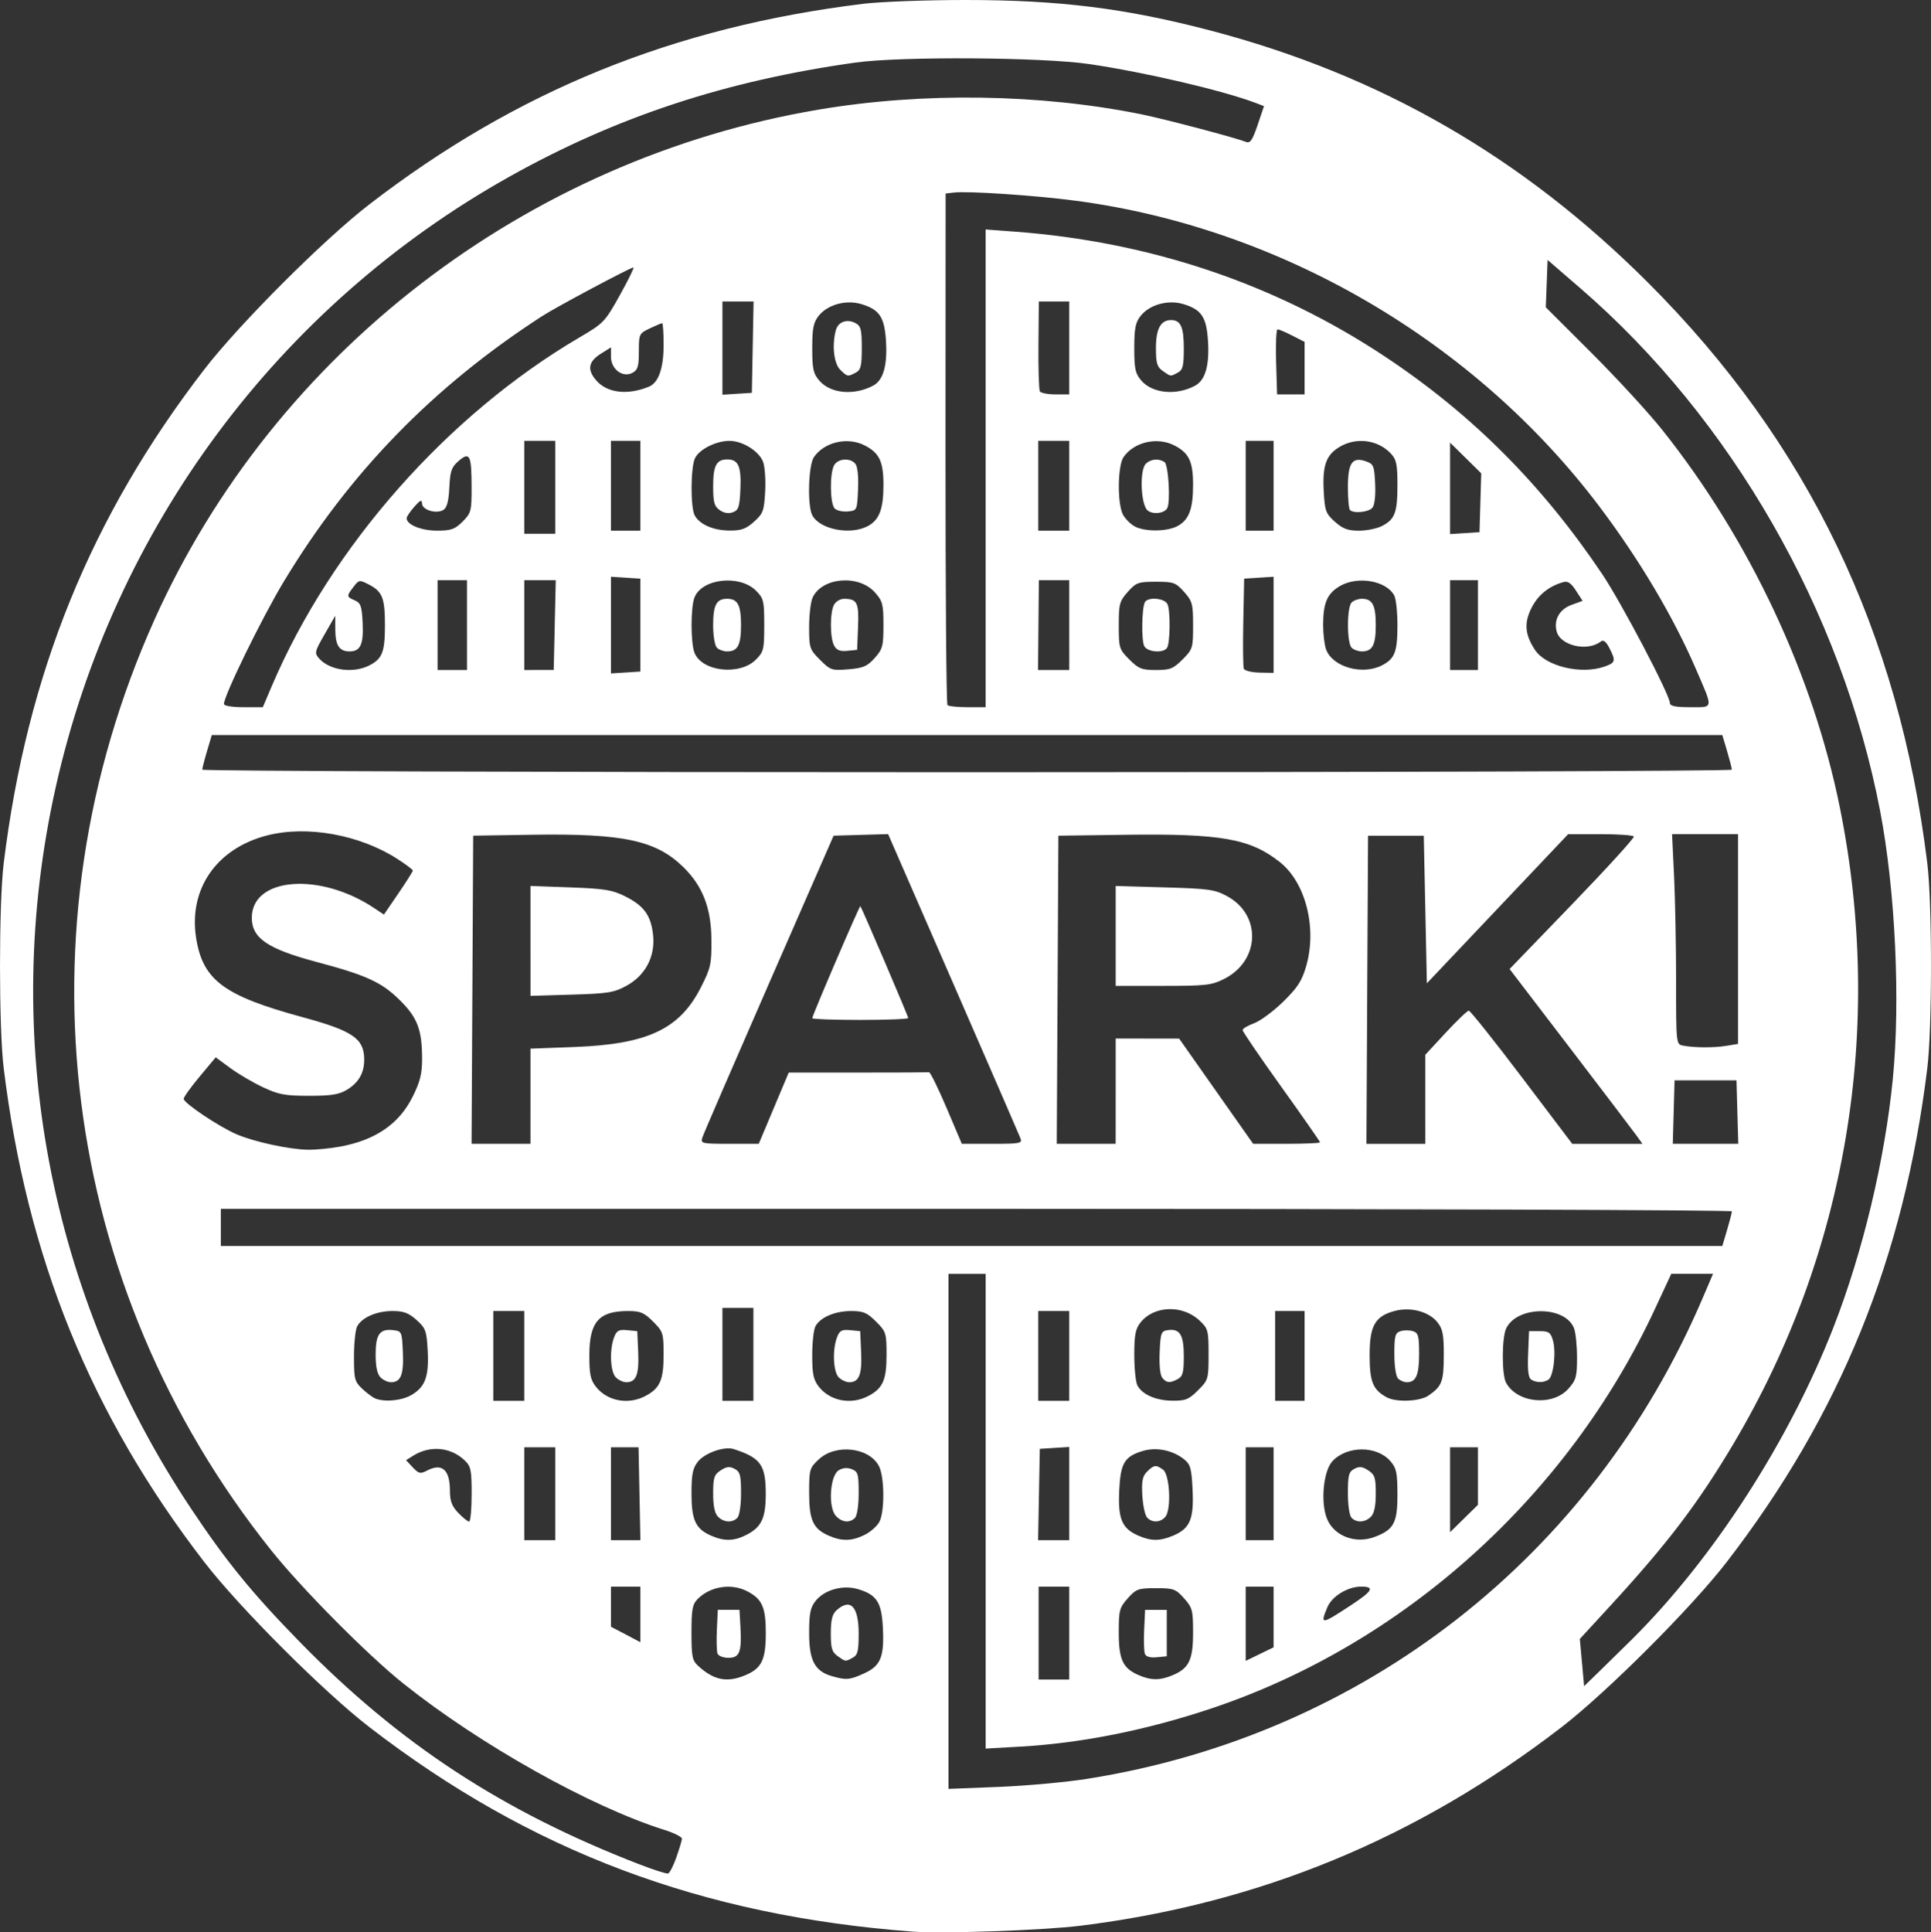 <?xml version="1.0" encoding="UTF-8" standalone="no"?>
<!-- Created with Inkscape (http://www.inkscape.org/) -->

<svg
   width="165.004mm"
   height="165.099mm"
   viewBox="0 0 165.004 165.099"
   version="1.1"
   id="svg5"
   inkscape:version="1.1 (c68e22c387, 2021-05-23)"
   sodipodi:docname="BU Spark.svg"
   xmlns:inkscape="http://www.inkscape.org/namespaces/inkscape"
   xmlns:sodipodi="http://sodipodi.sourceforge.net/DTD/sodipodi-0.dtd"
   xmlns="http://www.w3.org/2000/svg"
   xmlns:svg="http://www.w3.org/2000/svg">
  <rect x="0" y="0" width="165.004" height="165.099" fill="#333333" stroke="none"/>
  <sodipodi:namedview
     id="namedview7"
     pagecolor="#505050"
     bordercolor="#eeeeee"
     borderopacity="1"
     inkscape:pageshadow="0"
     inkscape:pageopacity="0"
     inkscape:pagecheckerboard="0"
     inkscape:document-units="mm"
     showgrid="false"
     inkscape:zoom="0.74118967"
     inkscape:cx="301.54225"
     inkscape:cy="309.63734"
     inkscape:window-width="1920"
     inkscape:window-height="1017"
     inkscape:window-x="-8"
     inkscape:window-y="-8"
     inkscape:window-maximized="1"
     inkscape:current-layer="layer1" />
  <defs
     id="defs2" />
  <g
     inkscape:label="Layer 1"
     inkscape:groupmode="layer"
     id="layer1"
     transform="translate(-25.303,-9.586)">
    <path
       style="fill:#ffffff;fill-opacity:1;stroke-width:0.265"
       d="M 103.307,174.625 C 85.253,173.267 70.621,167.759 56.844,157.135 52.974,154.151 45.753,146.93 42.769,143.06 33.057,130.466 27.602,117.036 25.617,100.83 c -0.418,-3.413 -0.418,-14.049 0,-17.462 C 27.602,67.161 33.057,53.732 42.769,41.137 45.753,37.267 52.974,30.046 56.844,27.062 69.438,17.35 82.868,11.896 99.074,9.91 c 1.455,-0.178 5.384,-0.324 8.731,-0.324 8.004,0 13.662,0.704 20.902,2.601 14.526,3.806 26.683,10.809 37.442,21.567 13.65,13.65 21.419,29.814 23.844,49.613 0.418,3.413 0.418,14.049 0,17.462 -1.985,16.206 -7.44,29.636 -17.152,42.23 -2.984,3.87 -10.205,11.091 -14.075,14.075 -12.344,9.519 -25.838,15.09 -41.138,16.986 -3.177,0.394 -11.77,0.696 -14.321,0.504 z M 83.095,168.282 c 0.253,-0.719 0.469,-1.434 0.48,-1.589 0.011,-0.155 -0.664,-0.498 -1.501,-0.761 -6.318,-1.988 -15.729,-7.262 -22.291,-12.492 -3.045,-2.427 -8.671,-8.095 -11.299,-11.384 C 30.396,119.416 26.583,89.089 38.49,62.562 48.743,39.718 70.263,23.181 95.238,18.954 c 8.905,-1.507 18.971,-1.358 27.642,0.409 2.01,0.41 7.974,1.984 8.907,2.351 0.344,0.135 0.545,-0.162 0.979,-1.445 l 0.546,-1.616 -0.714,-0.272 c -2.774,-1.058 -9.485,-2.626 -14.208,-3.32 -4.02,-0.591 -16.124,-0.67 -19.976,-0.131 -11.091,1.552 -20.427,4.628 -29.57,9.744 -19.742,11.047 -33.835,30.015 -38.789,52.211 -4.753,21.295 -0.603,43.339 11.607,61.648 3,4.498 5.18,7.169 9.25,11.335 8.504,8.702 17.31,14.472 28.981,18.99 1.237,0.479 2.36,0.839 2.496,0.801 0.136,-0.038 0.454,-0.658 0.707,-1.376 z m 35.161,-6.72 c 23.577,-3.741 43.083,-18.975 52.516,-41.011 l 0.91,-2.127 h -1.784 -1.784 l -1.401,3.012 c -7.446,16.002 -21.462,28.622 -37.894,34.119 -5.526,1.849 -11.089,2.962 -16.279,3.259 l -3.013,0.172 V 138.706 118.425 h -1.587 -1.587 v 22.002 22.002 l 4.299,-0.17 c 2.365,-0.094 5.788,-0.407 7.607,-0.695 z m 46.506,-11.917 c 6.937,-6.886 13.427,-16.941 17.223,-26.683 2.499,-6.413 4.376,-14.272 5.057,-21.169 0.662,-6.706 0.215,-16.17 -1.083,-22.923 -3.278,-17.061 -12.714,-33.515 -25.61,-44.653 l -2.803,-2.421 -0.077,2.023 -0.077,2.023 3.926,3.918 c 2.159,2.155 4.873,5.107 6.03,6.561 7.446,9.351 12.883,20.915 15.176,32.282 3.799,18.833 0.587,38.032 -9.088,54.327 -3.02,5.087 -5.645,8.54 -10.533,13.857 l -2.603,2.831 0.183,2.017 0.183,2.017 1.448,-1.408 c 0.797,-0.775 1.988,-1.944 2.648,-2.599 z m -75.768,3.071 c 1.39,-0.581 1.746,-1.314 1.746,-3.6 0,-2.211 -0.312,-2.912 -1.59,-3.573 -1.358,-0.702 -3.141,-0.426 -4.22,0.652 -0.462,0.462 -0.54,0.877 -0.54,2.875 0,2.085 0.064,2.393 0.595,2.874 1.335,1.209 2.449,1.423 4.009,0.772 z m -2.377,-1.842 c -0.076,-0.197 -0.102,-1.12 -0.058,-2.051 l 0.08,-1.692 h 0.926 0.926 l 0.082,1.441 c 0.122,2.158 -0.07,2.66 -1.021,2.66 -0.438,0 -0.859,-0.161 -0.935,-0.359 z m 12.525,1.688 c 1.412,-0.641 1.725,-1.4 1.604,-3.885 -0.107,-2.188 -0.517,-2.831 -2.112,-3.309 -1.308,-0.392 -2.887,0.046 -3.647,1.012 -0.442,0.561 -0.543,1.074 -0.543,2.736 0,2.344 0.48,3.256 1.935,3.677 1.234,0.357 1.52,0.333 2.763,-0.231 z m -2.258,-1.476 c -0.492,-0.345 -0.588,-0.661 -0.588,-1.943 0,-1.148 0.121,-1.641 0.484,-1.969 1.19,-1.077 1.897,-0.336 1.897,1.987 0,1.499 -0.083,1.834 -0.512,2.064 -0.643,0.344 -0.584,0.351 -1.281,-0.138 z m 19.785,-1.969 v -3.969 h -1.308 -1.308 v 3.969 3.969 h 1.308 1.308 z m 8.837,3.6 c 1.4,-0.585 1.746,-1.31 1.746,-3.655 0,-1.895 -0.06,-2.12 -0.772,-2.918 -0.714,-0.799 -0.895,-0.864 -2.403,-0.864 -1.508,0 -1.689,0.065 -2.403,0.864 -0.712,0.797 -0.772,1.023 -0.772,2.918 0,2.318 0.343,3.058 1.688,3.643 1.067,0.465 1.825,0.467 2.917,0.011 z m -2.371,-1.825 c -0.079,-0.207 -0.108,-1.137 -0.064,-2.067 l 0.08,-1.692 h 0.926 0.926 v 1.984 1.984 l -0.862,0.083 c -0.561,0.054 -0.912,-0.048 -1.006,-0.292 z m 10.996,-3.151 v -2.593 h -1.191 -1.191 v 3.172 3.172 l 1.191,-0.578 1.191,-0.578 z m -54.107,-0.212 v -2.381 h -1.257 -1.257 v 1.715 1.715 l 1.257,0.654 c 0.691,0.36 1.257,0.66 1.257,0.667 0,0.007 0,-1.059 0,-2.369 z m 60.662,-0.755 c 1.922,-1.259 2.129,-1.626 0.916,-1.626 -1.134,0 -2.484,0.826 -2.873,1.757 -0.634,1.517 -0.551,1.512 1.957,-0.131 z m -67.938,-9.563 v -3.969 h -1.323 -1.323 v 3.969 3.969 h 1.323 1.323 z m 7.197,5.3e-4 -0.079,-3.969 H 78.688 77.51 v 3.969 3.969 l 1.257,5.3e-4 1.257,2.7e-4 -0.079,-3.969 z m 9.212,3.477 c 1.221,-0.65 1.575,-1.418 1.579,-3.425 0.006,-2.512 -0.421,-3.115 -2.736,-3.867 -0.797,-0.259 -2.48,0.333 -3.066,1.078 -0.44,0.56 -0.543,1.074 -0.543,2.713 0,2.284 0.348,3.029 1.688,3.612 1.14,0.496 1.997,0.465 3.079,-0.111 z m -2.499,-1.512 c -0.284,-0.284 -0.416,-0.911 -0.416,-1.978 0,-1.363 0.082,-1.616 0.644,-1.984 0.501,-0.328 0.765,-0.357 1.191,-0.129 0.47,0.252 0.547,0.544 0.547,2.083 0,1.039 -0.133,1.923 -0.318,2.107 -0.439,0.439 -1.153,0.397 -1.648,-0.098 z m 12.545,1.54 c 0.507,-0.254 1.071,-0.76 1.253,-1.124 0.454,-0.909 0.426,-3.825 -0.046,-4.738 -0.832,-1.609 -3.696,-1.932 -5.144,-0.579 -0.785,0.733 -0.822,0.861 -0.822,2.851 0,2.35 0.338,3.086 1.688,3.674 1.123,0.489 1.977,0.466 3.071,-0.083 z m -2.483,-1.623 c -0.663,-0.732 -0.499,-3.408 0.238,-3.876 0.349,-0.222 0.731,-0.258 1.124,-0.105 0.537,0.208 0.595,0.409 0.595,2.039 0,1.053 -0.133,1.94 -0.318,2.125 -0.462,0.462 -1.123,0.389 -1.64,-0.182 z m 19.949,-1.896 v -3.983 l -1.257,0.081 -1.257,0.081 -0.073,3.903 -0.073,3.903 h 1.33 1.33 z m 8.851,3.608 c 1.46,-0.61 1.804,-1.398 1.691,-3.881 -0.085,-1.86 -0.179,-2.212 -0.711,-2.643 -0.969,-0.784 -2.376,-1.074 -3.533,-0.728 -1.588,0.476 -1.918,1.034 -2.027,3.423 -0.109,2.398 0.238,3.209 1.635,3.817 1.085,0.472 1.835,0.475 2.945,0.011 z m -2.215,-1.584 c -0.169,-0.204 -0.346,-1.054 -0.392,-1.889 -0.067,-1.203 0.018,-1.621 0.408,-2.01 0.58,-0.58 0.769,-0.603 1.37,-0.161 0.572,0.42 0.716,3.389 0.195,4.017 -0.427,0.514 -1.173,0.535 -1.58,0.043 z m 10.826,-2.01 v -3.969 h -1.191 -1.191 v 3.969 3.969 h 1.191 1.191 z m 8.648,3.687 c 1.625,-0.616 1.935,-1.191 1.935,-3.586 0,-1.888 -0.082,-2.283 -0.595,-2.878 -1.156,-1.34 -3.698,-1.345 -4.953,-0.01 -0.787,0.838 -1.04,3.558 -0.46,4.947 0.614,1.47 2.428,2.15 4.072,1.527 z m -1.98,-1.623 c -0.184,-0.184 -0.318,-1.068 -0.318,-2.107 0,-1.538 0.077,-1.831 0.547,-2.083 0.425,-0.228 0.69,-0.199 1.191,0.129 0.562,0.368 0.644,0.621 0.644,1.984 0,1.068 -0.132,1.694 -0.416,1.978 -0.495,0.495 -1.209,0.538 -1.648,0.098 z m 10.795,-3.574 v -2.458 h -1.191 -1.191 v 3.627 3.627 l 1.191,-1.169 1.191,-1.169 z m -85.99,1.556 c 0,-2.106 -0.061,-2.392 -0.619,-2.917 -1.191,-1.119 -2.944,-1.272 -4.367,-0.383 l -0.62,0.388 0.575,0.612 c 0.517,0.55 0.644,0.577 1.249,0.263 1.252,-0.65 1.92,-0.056 1.926,1.711 0.003,0.913 0.163,1.342 0.715,1.918 0.391,0.408 0.808,0.742 0.926,0.742 0.118,0 0.215,-1.051 0.215,-2.335 z m -5.087,-8.514 c 1.136,-0.692 1.449,-1.589 1.329,-3.8 -0.09,-1.655 -0.175,-1.885 -0.953,-2.58 -0.675,-0.603 -1.105,-0.763 -2.053,-0.763 -1.349,0 -2.61,0.547 -3.018,1.308 -0.15,0.28 -0.272,1.447 -0.272,2.594 0,1.933 0.053,2.134 0.728,2.763 0.4,0.373 0.906,0.743 1.124,0.822 0.866,0.315 2.293,0.157 3.115,-0.344 z m -2.7,-1.473 c -0.282,-0.282 -0.416,-0.908 -0.416,-1.952 0,-1.737 0.346,-2.216 1.505,-2.083 0.725,0.083 0.746,0.13 0.822,1.895 0.083,1.905 -0.177,2.556 -1.018,2.556 -0.263,0 -0.665,-0.187 -0.894,-0.416 z m 12.284,-1.833 v -3.836 h -1.323 -1.323 v 3.836 3.836 h 1.323 1.323 z m 10.316,3.441 c 1.271,-0.657 1.59,-1.366 1.59,-3.526 0,-1.867 -0.039,-1.991 -0.9,-2.852 -0.766,-0.766 -1.083,-0.9 -2.134,-0.9 -2.488,0 -3.302,0.919 -3.31,3.735 -0.005,1.663 0.093,2.14 0.56,2.734 0.96,1.221 2.736,1.563 4.194,0.809 z m -2.492,-1.608 c -0.475,-0.475 -0.558,-2.35 -0.151,-3.42 0.222,-0.584 0.403,-0.682 1.124,-0.613 l 0.86,0.083 0.079,1.81 c 0.083,1.905 -0.177,2.556 -1.018,2.556 -0.263,0 -0.665,-0.187 -0.894,-0.416 z m 11.755,-1.965 v -3.969 h -1.323 -1.323 v 3.969 3.969 h 1.323 1.323 z m 9.787,3.573 c 1.271,-0.657 1.59,-1.366 1.59,-3.526 0,-1.867 -0.039,-1.991 -0.9,-2.852 -0.765,-0.765 -1.084,-0.9 -2.13,-0.9 -1.376,0 -2.638,0.541 -3.048,1.308 -0.15,0.28 -0.272,1.394 -0.272,2.475 0,1.608 0.103,2.097 0.566,2.685 0.96,1.221 2.736,1.563 4.194,0.809 z m -2.492,-1.608 c -0.475,-0.475 -0.558,-2.35 -0.151,-3.42 0.222,-0.584 0.403,-0.682 1.124,-0.613 l 0.86,0.083 0.079,1.81 c 0.083,1.905 -0.177,2.556 -1.018,2.556 -0.263,0 -0.665,-0.187 -0.894,-0.416 z m 19.693,-1.833 v -3.836 h -1.323 -1.323 v 3.836 3.836 h 1.323 1.323 z m 11.007,2.937 c 0.877,-0.877 0.9,-0.955 0.9,-3.069 0,-2.066 -0.037,-2.204 -0.789,-2.907 -1.447,-1.351 -3.89,-1.262 -5.027,0.183 -0.433,0.55 -0.533,1.073 -0.533,2.776 0,1.154 0.122,2.326 0.271,2.605 0.419,0.782 1.585,1.288 2.996,1.3 1.114,0.009 1.402,-0.108 2.183,-0.889 z m -3.049,-1.061 c -0.189,-0.228 -0.279,-1.076 -0.231,-2.183 0.072,-1.661 0.129,-1.817 0.689,-1.896 1.043,-0.148 1.375,0.39 1.375,2.226 0,1.388 -0.088,1.725 -0.512,1.952 -0.683,0.366 -0.952,0.345 -1.321,-0.099 z m 12.151,-1.876 v -3.836 h -1.257 -1.257 v 3.836 3.836 h 1.257 1.257 z m 10.591,3.386 c 1.149,-0.792 1.298,-1.183 1.307,-3.416 0.007,-1.773 -0.086,-2.267 -0.535,-2.838 -0.725,-0.922 -2.307,-1.34 -3.676,-0.972 -1.673,0.451 -2.132,1.273 -2.125,3.81 0.006,2.247 0.279,2.916 1.449,3.56 0.817,0.449 2.837,0.368 3.579,-0.144 z m -2.6,-1.454 c -0.184,-0.184 -0.318,-1.066 -0.318,-2.099 0,-1.549 0.069,-1.803 0.529,-1.949 0.291,-0.092 0.767,-0.092 1.058,0 0.46,0.146 0.529,0.4 0.529,1.949 0,1.808 -0.266,2.416 -1.058,2.416 -0.233,0 -0.566,-0.143 -0.741,-0.318 z m 14.55,0.876 c 0.663,-0.742 0.743,-1.03 0.743,-2.663 0,-1.007 -0.114,-2.13 -0.253,-2.497 -0.75,-1.972 -4.908,-1.953 -5.81,0.026 -0.369,0.809 -0.373,3.92 -0.006,4.606 0.936,1.748 3.966,2.048 5.325,0.527 z m -3.172,-0.785 c -0.243,-0.154 -0.32,-0.789 -0.265,-2.179 l 0.079,-1.961 h 0.907 c 0.781,0 0.939,0.111 1.136,0.794 0.287,0.998 0.045,3.078 -0.391,3.355 -0.425,0.27 -1.032,0.266 -1.466,-0.009 z m 16.737,-12.787 c 0.224,-0.754 0.407,-1.468 0.407,-1.587 0,-0.119 -29.051,-0.217 -64.558,-0.217 H 44.173 v 1.587 1.587 h 64.151 64.151 z M 54.369,107.553 c 3.024,-0.559 5.032,-1.937 6.186,-4.248 0.645,-1.29 0.816,-1.972 0.815,-3.245 -0.002,-2.523 -0.402,-3.556 -1.967,-5.083 -1.522,-1.485 -2.822,-2.076 -7.027,-3.196 -4.212,-1.122 -5.556,-2.037 -5.556,-3.783 0,-3.47 5.827,-3.924 10.472,-0.815 l 0.815,0.545 1.236,-1.808 c 0.68,-0.995 1.236,-1.874 1.236,-1.954 0,-0.08 -0.604,-0.533 -1.342,-1.007 -3.208,-2.058 -7.691,-2.866 -11.094,-1.998 -4.345,1.108 -6.753,4.598 -6.076,8.803 0.575,3.567 2.375,4.903 9.057,6.72 4.271,1.161 5.25,1.812 5.299,3.522 0.034,1.202 -0.442,2.065 -1.488,2.698 -0.663,0.401 -1.34,0.508 -3.22,0.508 -2.044,0 -2.601,-0.103 -3.931,-0.726 -0.852,-0.399 -2.112,-1.139 -2.799,-1.643 L 43.735,99.925 42.366,101.563 c -0.753,0.901 -1.368,1.76 -1.368,1.909 0,0.357 2.983,2.359 4.498,3.018 1.477,0.643 4.497,1.3 6.103,1.329 0.664,0.012 1.911,-0.108 2.77,-0.267 z m 16.263,-4.305 v -4.065 l 3.77,-0.142 c 6.235,-0.235 8.971,-1.523 10.782,-5.075 0.852,-1.672 0.925,-1.999 0.91,-4.091 -0.019,-2.692 -0.739,-4.566 -2.376,-6.18 -2.342,-2.309 -5.123,-2.907 -12.954,-2.787 l -5.027,0.078 -0.069,13.163 -0.069,13.163 h 2.516 2.516 z m 0,-13.27 v -4.696 l 3.406,0.123 c 2.923,0.106 3.587,0.214 4.683,0.763 1.611,0.807 2.202,1.622 2.386,3.289 0.203,1.84 -0.642,3.459 -2.272,4.354 -1.059,0.582 -1.577,0.665 -4.696,0.758 l -3.506,0.104 z m 20.787,14.292 1.28,-3.043 h 5.9 c 3.245,0 5.986,-0.011 6.092,-0.025 0.105,-0.014 0.779,1.355 1.496,3.043 l 1.304,3.068 h 2.597 c 2.414,0 2.583,-0.034 2.407,-0.487 -0.104,-0.268 -2.69,-6.221 -5.746,-13.23 l -5.556,-12.743 -2.329,0.067 -2.329,0.067 -5.523,12.627 c -3.037,6.945 -5.599,12.868 -5.693,13.163 -0.163,0.513 -0.06,0.536 2.325,0.536 h 2.495 z m 3.29,-7.688 c 0,-0.227 4.047,-9.654 4.112,-9.577 0.13,0.153 4.09,9.411 4.09,9.561 0,0.09 -1.845,0.163 -4.101,0.163 -2.256,0 -4.101,-0.066 -4.101,-0.147 z m 25.929,6.233 v -4.498 l 2.712,0.004 2.712,0.004 3.162,4.494 3.162,4.494 h 2.857 c 1.572,3e-5 2.857,-0.057 2.857,-0.126 0,-0.07 -1.488,-2.204 -3.307,-4.742 -1.819,-2.539 -3.307,-4.72 -3.307,-4.847 0,-0.127 0.436,-0.389 0.97,-0.582 0.533,-0.193 1.654,-1.02 2.491,-1.839 1.242,-1.214 1.605,-1.777 1.973,-3.056 0.936,-3.254 -0.047,-7.132 -2.252,-8.878 -2.534,-2.007 -5.012,-2.444 -13.236,-2.332 l -5.689,0.077 -0.069,13.163 -0.069,13.163 h 2.516 2.516 z m 0,-13.264 v -4.268 l 4.185,0.121 c 3.808,0.11 4.29,0.179 5.358,0.764 2.939,1.612 2.788,5.51 -0.274,7.057 -1.069,0.54 -1.554,0.595 -5.223,0.595 h -4.045 z m 26.458,13.958 v -3.804 l 1.745,-1.884 c 0.96,-1.036 1.847,-1.884 1.972,-1.884 0.125,0 2.166,2.56 4.534,5.689 l 4.306,5.689 h 3 3 l -0.524,-0.728 c -0.288,-0.4 -2.843,-3.761 -5.677,-7.468 l -5.153,-6.74 5.369,-5.563 c 2.953,-3.06 5.314,-5.652 5.247,-5.761 -0.067,-0.109 -1.357,-0.198 -2.867,-0.198 h -2.745 l -6.037,6.372 -6.037,6.372 -0.132,-6.306 -0.132,-6.306 h -2.381 -2.381 l -0.069,13.163 -0.069,13.163 h 2.516 2.516 z m 26.666,1.092 -0.075,-2.712 h -2.646 -2.646 l -0.075,2.712 -0.075,2.712 h 2.797 2.797 z m -0.935,-5.66 0.992,-0.164 V 89.815 80.854 h -2.819 -2.819 l 0.173,3.614 c 0.095,1.988 0.173,6.027 0.173,8.977 0,5.352 0.001,5.364 0.595,5.478 0.963,0.186 2.638,0.193 3.704,0.017 z m 0.463,-23.595 c 0,-0.119 -0.183,-0.833 -0.407,-1.587 l -0.407,-1.371 H 107.938 43.4 l -0.407,1.371 c -0.224,0.754 -0.407,1.468 -0.407,1.587 0,0.119 29.408,0.217 65.352,0.217 35.944,0 65.352,-0.097 65.352,-0.217 z M 48.52,68.22 c 5.083,-11.938 15.015,-23.189 26.319,-29.816 2.044,-1.198 2.164,-1.324 3.433,-3.605 0.723,-1.3 1.245,-2.363 1.159,-2.363 -0.258,0 -6.613,3.388 -7.815,4.166 -9.317,6.033 -16.447,13.363 -22.074,22.69 -1.85,3.067 -5.104,9.723 -5.104,10.441 0,0.16 0.691,0.274 1.661,0.274 h 1.661 z M 109.525,49.599 V 29.192 l 2.447,0.182 c 11.625,0.862 22.329,4.471 31.688,10.683 7.424,4.928 13.397,10.909 18.548,18.573 1.656,2.464 5.79,10.338 5.79,11.027 0,0.254 0.473,0.35 1.738,0.35 2.021,0 1.99,0.222 0.463,-3.307 -1.917,-4.429 -4.785,-9.262 -8.166,-13.758 -10.667,-14.188 -27.287,-23.902 -44.844,-26.21 -3.46,-0.455 -9.143,-0.836 -10.365,-0.695 l -0.717,0.083 -0.01,21.768 c -0.005,11.972 0.069,21.847 0.166,21.944 0.097,0.097 0.87,0.176 1.719,0.176 h 1.543 z M 80.024,62.994 V 59.026 L 78.767,58.945 77.51,58.864 v 4.13 4.13 l 1.257,-0.081 1.257,-0.081 z m 54.107,-0.024 v -4.106 l -1.257,0.081 -1.257,0.081 -0.074,3.691 c -0.041,2.03 -0.021,3.831 0.045,4.001 0.065,0.17 0.664,0.32 1.331,0.334 l 1.212,0.024 V 62.97 Z m -77.253,3.461 c 1.096,-0.567 1.318,-1.145 1.318,-3.437 0,-2.316 -0.219,-2.869 -1.374,-3.466 -0.801,-0.414 -0.845,-0.408 -1.309,0.196 -0.614,0.798 -0.61,0.844 0.103,1.157 0.513,0.225 0.606,0.493 0.675,1.938 0.086,1.826 -0.189,2.424 -1.117,2.424 -0.872,0 -1.21,-0.51 -1.219,-1.839 l -0.008,-1.204 -0.906,1.58 c -0.861,1.501 -0.883,1.605 -0.455,2.082 0.909,1.011 2.922,1.278 4.293,0.569 z m 8.329,-3.437 V 59.158 H 63.951 62.694 v 3.836 3.836 h 1.257 1.257 z m 7.497,-5.29e-4 0.089,-3.836 h -1.345 -1.345 v 3.836 3.836 l 1.257,-5.3e-4 1.257,-5.29e-4 0.089,-3.836 z m 17.193,2.948 c 0.659,-0.659 0.71,-0.873 0.71,-2.947 0,-2.069 -0.053,-2.29 -0.704,-2.941 -1.402,-1.402 -4.641,-1.039 -5.26,0.59 -0.327,0.859 -0.327,3.842 -7.93e-4,4.701 0.617,1.622 3.861,1.992 5.255,0.598 z m -3.338,-1.016 c -0.178,-0.178 -0.318,-1.029 -0.318,-1.931 0,-1.713 0.283,-2.249 1.191,-2.249 0.907,0 1.191,0.535 1.191,2.249 0,1.713 -0.283,2.249 -1.191,2.249 -0.306,0 -0.699,-0.143 -0.873,-0.318 z m 13.485,0.883 c 0.681,-0.762 0.749,-1.019 0.749,-2.815 0,-1.787 -0.07,-2.055 -0.736,-2.8 -1.385,-1.55 -4.527,-1.281 -5.318,0.456 -0.163,0.357 -0.296,1.489 -0.296,2.515 0,1.782 0.042,1.908 0.932,2.798 0.89,0.89 0.999,0.926 2.426,0.808 1.264,-0.105 1.609,-0.253 2.243,-0.962 z m -3.466,-1.062 c -0.36,-0.673 -0.365,-2.822 -0.008,-3.49 0.151,-0.281 0.538,-0.51 0.86,-0.508 1.122,0.008 1.277,0.319 1.194,2.401 l -0.079,1.961 -0.842,0.082 c -0.624,0.06 -0.916,-0.055 -1.124,-0.446 z M 116.669,62.994 v -3.836 h -1.297 -1.297 l -0.036,3.836 -0.036,3.836 h 1.334 1.334 z m 9.684,2.937 c 0.865,-0.865 0.9,-0.977 0.9,-2.906 0,-1.843 -0.063,-2.077 -0.772,-2.871 -0.714,-0.799 -0.895,-0.864 -2.403,-0.864 -1.508,0 -1.689,0.065 -2.403,0.864 -0.709,0.794 -0.772,1.027 -0.772,2.871 0,1.929 0.035,2.041 0.9,2.906 0.792,0.792 1.064,0.9 2.275,0.9 1.212,0 1.483,-0.107 2.275,-0.9 z m -3.278,-1.151 c -0.254,-0.517 -0.204,-3.316 0.066,-3.754 0.287,-0.465 1.688,-0.333 1.925,0.182 0.258,0.559 0.232,3.293 -0.035,3.726 -0.3,0.485 -1.696,0.375 -1.956,-0.154 z m 20.322,1.651 c 1.096,-0.567 1.318,-1.145 1.318,-3.437 0,-1.111 -0.123,-2.248 -0.272,-2.528 -0.689,-1.287 -3.183,-1.7 -4.695,-0.778 -1.05,0.64 -1.382,1.435 -1.382,3.306 0,0.781 0.116,1.726 0.258,2.099 0.566,1.49 3.105,2.201 4.774,1.338 z m -2.598,-1.505 c -0.414,-0.414 -0.414,-3.448 0,-3.863 0.175,-0.175 0.568,-0.318 0.873,-0.318 0.907,0 1.191,0.535 1.191,2.249 0,1.713 -0.283,2.249 -1.191,2.249 -0.306,0 -0.699,-0.143 -0.873,-0.318 z m 10.795,-1.931 v -3.836 h -1.191 -1.191 v 3.836 3.836 h 1.191 1.191 z m 10.808,3.546 c 0.951,-0.331 0.992,-0.487 0.42,-1.593 -0.287,-0.555 -0.509,-0.724 -0.728,-0.553 -1.143,0.897 -3.469,0.36 -3.778,-0.873 -0.253,-1.008 0.253,-1.887 1.305,-2.268 l 0.916,-0.331 -0.569,-0.876 c -0.427,-0.658 -0.701,-0.838 -1.098,-0.722 -1.246,0.363 -2.154,1.108 -2.711,2.225 -0.635,1.273 -0.551,2.255 0.303,3.558 0.922,1.407 3.932,2.133 5.941,1.433 z M 72.748,51.22 v -3.969 h -1.323 -1.323 v 3.969 3.969 h 1.323 1.323 z m 79.053,1.322 0.075,-2.515 -1.332,-1.312 -1.332,-1.312 v 3.907 3.907 l 1.257,-0.081 1.257,-0.081 z M 64.831,54.151 c 0.732,-0.732 0.773,-0.892 0.769,-2.977 -0.005,-2.714 -0.159,-3.02 -1.108,-2.204 -0.61,0.525 -0.725,0.852 -0.793,2.264 -0.056,1.159 -0.205,1.729 -0.501,1.915 -0.599,0.376 -1.825,0.011 -1.835,-0.546 -0.007,-0.36 -0.148,-0.3 -0.661,0.284 -0.359,0.408 -0.653,0.848 -0.653,0.977 0,0.551 1.243,1.059 2.593,1.059 1.213,0 1.528,-0.111 2.19,-0.773 z m 15.193,-3.063 v -3.836 h -1.257 -1.257 v 3.836 3.836 h 1.257 1.257 z m 9.709,3.074 c 0.778,-0.695 0.862,-0.924 0.953,-2.58 0.055,-0.999 -0.027,-2.144 -0.181,-2.544 -0.352,-0.913 -1.749,-1.784 -2.864,-1.785 -1.163,-0.001 -2.609,0.733 -2.96,1.503 -0.366,0.804 -0.38,4.184 -0.019,4.858 0.416,0.777 1.582,1.288 2.966,1.3 1.015,0.009 1.414,-0.134 2.106,-0.752 z m -2.931,-0.992 c -0.468,-0.328 -0.56,-0.662 -0.56,-2.044 0,-1.763 0.278,-2.287 1.211,-2.287 0.939,0 1.202,0.595 1.117,2.527 -0.068,1.538 -0.156,1.809 -0.644,1.988 -0.367,0.135 -0.761,0.071 -1.124,-0.184 z m 12.631,1.378 c 1.002,-0.518 1.361,-1.453 1.361,-3.545 0,-1.978 -0.349,-2.713 -1.59,-3.355 -1.465,-0.757 -3.44,-0.31 -4.347,0.985 -0.48,0.685 -0.579,4.165 -0.142,4.982 0.643,1.201 3.216,1.71 4.717,0.933 z m -2.807,-1.516 c -0.399,-0.399 -0.437,-2.967 -0.056,-3.681 0.32,-0.597 1.376,-0.678 1.823,-0.139 0.189,0.228 0.279,1.076 0.231,2.183 -0.078,1.798 -0.084,1.81 -0.874,1.888 -0.437,0.043 -0.943,-0.07 -1.124,-0.251 z m 20.043,-1.943 v -3.836 h -1.323 -1.323 v 3.836 3.836 h 1.323 1.323 z m 9.222,3.459 c 1.002,-0.518 1.361,-1.453 1.361,-3.545 0,-1.978 -0.349,-2.713 -1.59,-3.355 -1.465,-0.757 -3.44,-0.31 -4.347,0.985 -0.519,0.74 -0.548,4.031 -0.044,4.941 0.193,0.348 0.635,0.79 0.983,0.983 0.84,0.465 2.729,0.461 3.637,-0.008 z m -2.507,-1.333 c -0.599,-0.438 -0.728,-3.446 -0.172,-4.002 0.413,-0.413 1.084,-0.478 1.595,-0.154 0.343,0.218 0.531,3.472 0.229,3.961 -0.268,0.434 -1.178,0.542 -1.652,0.195 z m 10.747,-2.126 v -3.836 h -1.191 -1.191 v 3.836 3.836 h 1.191 1.191 z m 9.266,3.437 c 1.101,-0.569 1.318,-1.145 1.318,-3.502 0,-1.75 -0.089,-2.18 -0.555,-2.679 -1.113,-1.195 -2.984,-1.433 -4.413,-0.562 -1.136,0.692 -1.449,1.589 -1.329,3.8 0.09,1.655 0.175,1.885 0.953,2.58 0.675,0.603 1.105,0.763 2.053,0.763 0.66,0 1.547,-0.18 1.972,-0.4 z m -2.739,-1.364 c -0.097,-0.097 -0.176,-0.975 -0.176,-1.952 0,-2.078 0.376,-2.618 1.537,-2.211 0.658,0.23 0.718,0.376 0.791,1.921 0.048,1.004 -0.044,1.821 -0.231,2.045 -0.317,0.382 -1.604,0.515 -1.921,0.197 z M 80.761,42.62 c 0.812,-0.335 1.247,-1.575 1.247,-3.557 0,-1.026 -0.055,-1.865 -0.123,-1.865 -0.068,0 -0.544,0.201 -1.058,0.446 -0.911,0.434 -0.935,0.485 -0.935,1.975 0,1.275 -0.091,1.578 -0.547,1.822 -0.827,0.443 -1.834,-0.307 -1.834,-1.364 V 39.262 L 76.651,39.804 c -1.074,0.677 -1.196,1.36 -0.407,2.277 0.933,1.085 2.685,1.294 4.518,0.538 z m 8.861,-3.372 0.073,-3.903 h -1.33 -1.33 v 3.983 3.983 l 1.257,-0.081 1.257,-0.081 z m 10.305,3.28 c 0.84,-0.45 1.203,-1.689 1.088,-3.719 -0.12,-2.123 -0.543,-2.772 -2.116,-3.243 -1.308,-0.392 -2.887,0.046 -3.647,1.012 -0.443,0.563 -0.543,1.073 -0.543,2.757 0,1.776 0.086,2.166 0.61,2.776 0.953,1.108 2.976,1.291 4.608,0.417 z m -2.837,-1.362 c -0.537,-0.537 -0.706,-2.093 -0.365,-3.365 0.193,-0.719 0.955,-0.996 1.678,-0.609 0.463,0.248 0.539,0.548 0.539,2.122 0,1.542 -0.081,1.877 -0.512,2.107 -0.683,0.365 -0.728,0.357 -1.34,-0.255 z m 19.579,-1.852 v -3.969 h -1.299 -1.299 l -0.033,3.715 c -0.018,2.044 0.038,3.829 0.124,3.969 0.086,0.139 0.685,0.253 1.332,0.253 h 1.175 z m 10.752,3.226 c 0.863,-0.462 1.227,-1.684 1.111,-3.731 -0.12,-2.123 -0.543,-2.772 -2.116,-3.243 -1.308,-0.392 -2.887,0.046 -3.647,1.012 -0.443,0.563 -0.543,1.073 -0.543,2.757 0,1.766 0.087,2.168 0.6,2.763 0.953,1.107 2.987,1.303 4.596,0.442 z m -2.755,-1.257 c -0.494,-0.346 -0.588,-0.66 -0.588,-1.965 0,-1.633 0.406,-2.385 1.289,-2.385 0.828,0 1.092,0.586 1.092,2.425 0,1.499 -0.083,1.834 -0.512,2.064 -0.643,0.344 -0.584,0.351 -1.281,-0.138 z m 12.112,-0.244 v -2.244 l -1.048,-0.535 c -0.576,-0.294 -1.142,-0.535 -1.257,-0.535 -0.115,-2.65e-4 -0.172,1.25 -0.126,2.778 l 0.083,2.779 h 1.174 1.174 z"
       id="path932" />
  </g>
</svg>
